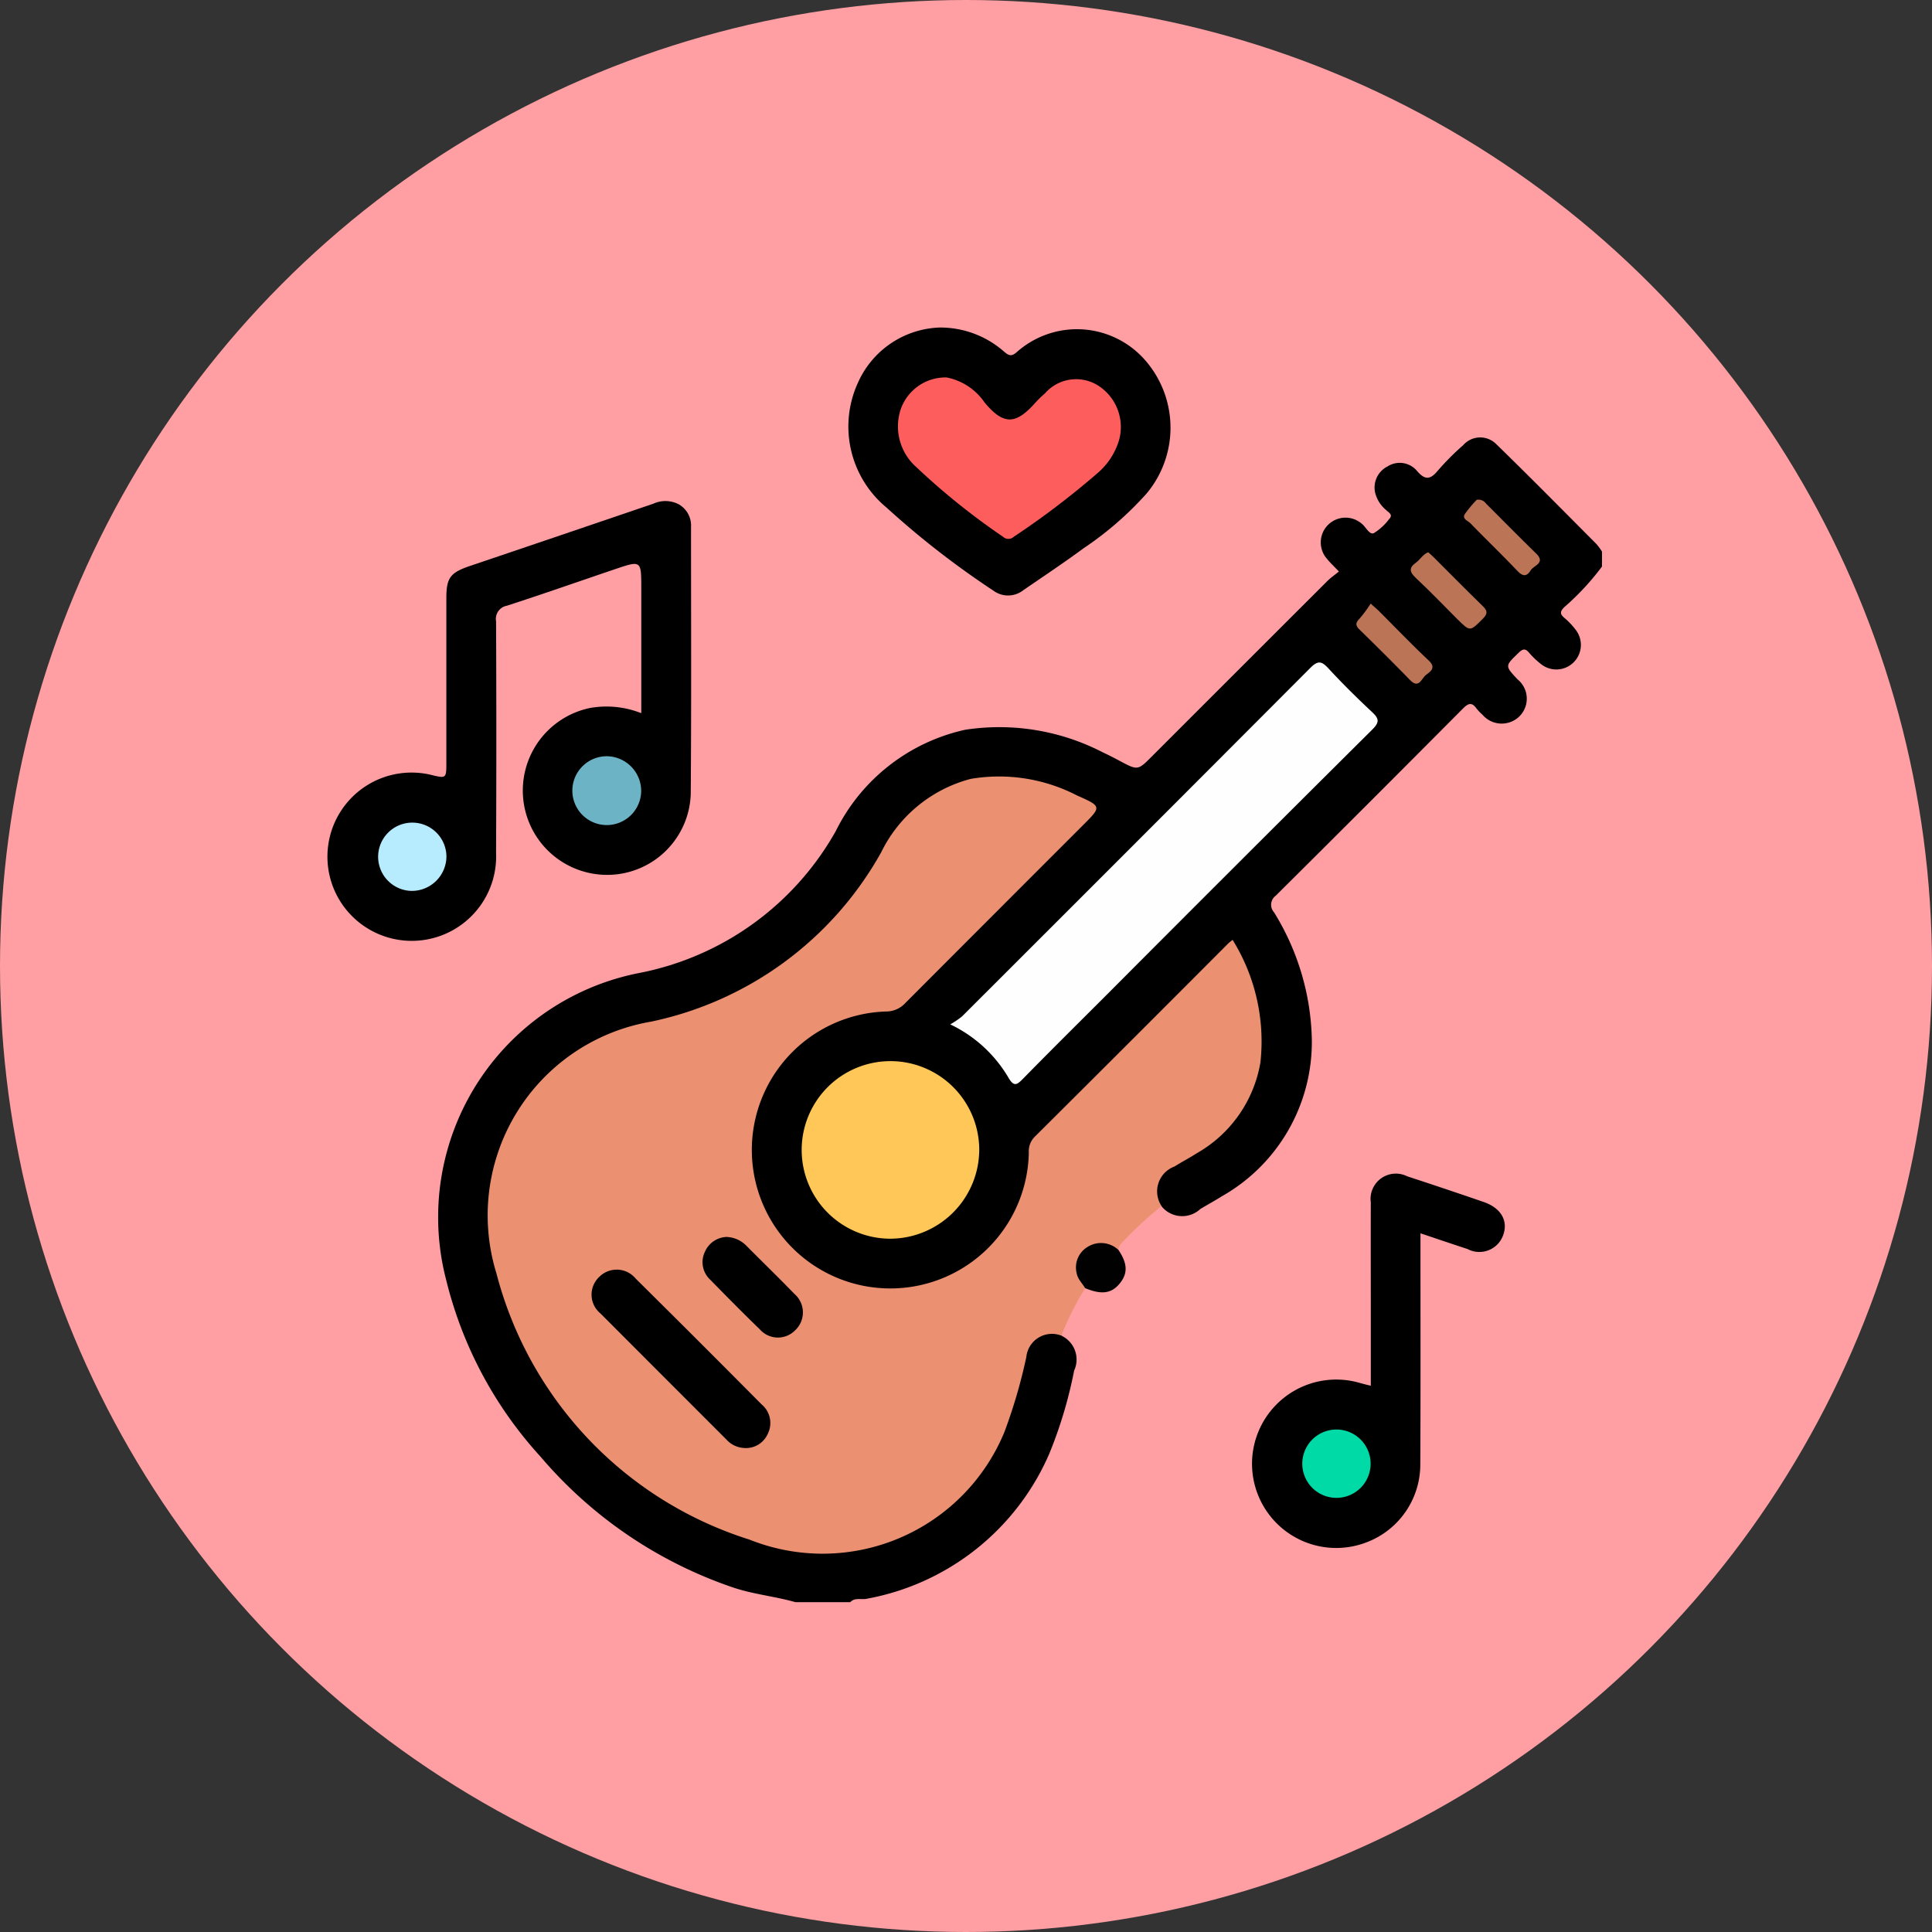 <svg xmlns="http://www.w3.org/2000/svg" xmlns:xlink="http://www.w3.org/1999/xlink" width="64.888" height="64.888" viewBox="0 0 64.888 64.888">
  <rect x="0" y="0" width="64.888" height="64.888" fill="#333333" stroke="none"/>
  <defs>
    <clipPath id="clip-path">
      <rect id="Rectángulo_38173" data-name="Rectángulo 38173" width="42.807" height="42.81" fill="none"/>
    </clipPath>
  </defs>
  <g id="_102" data-name="102" transform="translate(0 -0.002)">
    <circle id="Elipse_4823" data-name="Elipse 4823" cx="32.444" cy="32.444" r="32.444" transform="translate(0 0.002)" fill="#ff9fa3"/>
    <g id="Grupo_159173" data-name="Grupo 159173" transform="translate(11 11.002)">
      <g id="Grupo_159173-2" data-name="Grupo 159173" clip-path="url(#clip-path)">
        <path id="Trazado_137757" data-name="Trazado 137757" d="M32.186,41.308a.883.883,0,0,1,.429,1.172,14.883,14.883,0,0,1-.832,2.786,8.305,8.305,0,0,1-6.146,4.88c-.18.035-.389-.052-.542.113H23.257c-.675-.193-1.378-.26-2.05-.478a14.69,14.69,0,0,1-6.517-4.413,13.578,13.578,0,0,1-3.166-5.933,8.357,8.357,0,0,1,6.54-10.319,9.69,9.69,0,0,0,6.544-4.753,6.382,6.382,0,0,1,4.351-3.406,7.568,7.568,0,0,1,4.616.758c.189.088.374.183.558.281.62.332.618.333,1.1-.151q2.94-2.94,5.882-5.878c.117-.117.256-.213.392-.324-.17-.18-.3-.3-.416-.444a.832.832,0,0,1,1.188-1.158c.138.109.251.375.4.314a1.863,1.863,0,0,0,.516-.475c.147-.15-.022-.217-.1-.3a1.1,1.1,0,0,1-.371-.587.792.792,0,0,1,.416-.879.757.757,0,0,1,.991.151c.272.316.445.294.7-.012a8.809,8.809,0,0,1,.855-.858.757.757,0,0,1,1.095-.041c1.138,1.106,2.252,2.237,3.373,3.362a2.046,2.046,0,0,1,.19.259v.5a8.731,8.731,0,0,1-1.269,1.367c-.142.145-.148.224,0,.354a2.446,2.446,0,0,1,.4.424.825.825,0,0,1-1.188,1.126,2.68,2.68,0,0,1-.391-.375c-.136-.161-.221-.127-.36.008-.449.436-.456.429-.03.885a.835.835,0,0,1,.05,1.257.849.849,0,0,1-1.228-.07,1.554,1.554,0,0,1-.2-.208c-.157-.218-.273-.179-.452,0q-3.135,3.155-6.291,6.289a.376.376,0,0,0-.057.556,8.431,8.431,0,0,1,1.27,4.262,5.957,5.957,0,0,1-3.028,5.28c-.234.149-.48.28-.717.424a.893.893,0,0,1-1.305-.095.728.728,0,0,1,0-1.1,2.743,2.743,0,0,1,.674-.489,6.533,6.533,0,0,0,1.631-1.284,4.2,4.2,0,0,0,.9-3.485,6.135,6.135,0,0,0-.666-2.058c-.128-.249-.223-.313-.446-.088q-3.065,3.081-6.145,6.149a.939.939,0,0,0-.277.631,5.05,5.05,0,0,1-1.146,2.9,4.75,4.75,0,0,1-6.637.606,4.578,4.578,0,0,1-1.766-3.638,4.678,4.678,0,0,1,4.473-4.769,1.029,1.029,0,0,0,.779-.317q3.021-3.037,6.055-6.062c.348-.349.343-.368-.111-.6a6.623,6.623,0,0,0-2.552-.741,4.012,4.012,0,0,0-3.538,1.7c-.442.559-.75,1.206-1.162,1.785a11.565,11.565,0,0,1-6.238,4.525,18.631,18.631,0,0,0-2.436.727,6.439,6.439,0,0,0-3.866,5.777,9.931,9.931,0,0,0,1.92,5.727,13.64,13.64,0,0,0,5.134,4.553,7.887,7.887,0,0,0,5.7.852,6.538,6.538,0,0,0,4.573-4.324c.225-.589.31-1.214.474-1.818a1.271,1.271,0,0,1,.494-.8c.262-.168.545-.314.827-.02" transform="translate(-7.539 -7.448)"/>
        <path id="Trazado_137758" data-name="Trazado 137758" d="M10.538,24.723V20.528c0-.942,0-.945-.881-.647-1.21.41-2.415.834-3.63,1.227a.451.451,0,0,0-.366.524q.018,3.887,0,7.774a2.835,2.835,0,0,1-5.16,1.742,2.825,2.825,0,0,1,2.961-4.362c.529.129.529.129.529-.414q0-2.759,0-5.517c0-.687.132-.859.8-1.084q3.077-1.041,6.153-2.089a.971.971,0,0,1,.844.016.819.819,0,0,1,.421.763c0,3,.014,5.991-.01,8.986a2.808,2.808,0,0,1-2.717,2.7,2.832,2.832,0,0,1-.654-5.606,3.177,3.177,0,0,1,1.71.177" transform="translate(0 -11.765)"/>
        <path id="Trazado_137759" data-name="Trazado 137759" d="M55.828,0A3.25,3.25,0,0,1,57.99.813c.142.12.23.174.405.028a3.042,3.042,0,0,1,4.284.206,3.445,3.445,0,0,1,.083,4.541,11.239,11.239,0,0,1-2.108,1.828c-.66.486-1.344.94-2.02,1.405a.829.829,0,0,1-1.012.013,29.213,29.213,0,0,1-3.587-2.789,3.53,3.53,0,0,1-.953-4.2A3.118,3.118,0,0,1,55.828,0" transform="translate(-35.263)"/>
        <path id="Trazado_137760" data-name="Trazado 137760" d="M35.526,64.25a.865.865,0,0,0-1.177.718,17.836,17.836,0,0,1-.735,2.517A6.606,6.606,0,0,1,25.051,71.1a12.728,12.728,0,0,1-8.5-8.946,6.6,6.6,0,0,1,5.2-8.451,11.562,11.562,0,0,0,7.724-5.688,4.662,4.662,0,0,1,3.009-2.465,5.7,5.7,0,0,1,3.567.557c.83.369.828.374.2,1q-2.985,2.984-5.966,5.972a.873.873,0,0,1-.652.284,4.652,4.652,0,1,0,4.8,4.739.683.683,0,0,1,.189-.522q3.259-3.242,6.506-6.5c.038-.038.084-.07.149-.123a6.465,6.465,0,0,1,.934,4.119,4.339,4.339,0,0,1-2.136,3.047c-.245.158-.506.293-.753.448a.889.889,0,0,0-.431,1.326A12.825,12.825,0,0,0,37.684,61c-.1.11-.235.2-.238.377-.133.082-.235-.027-.348-.06a.684.684,0,0,0-.76.178.727.727,0,0,0-.133.774c.043.128.15.237.119.388a10.034,10.034,0,0,0-.8,1.593" transform="translate(-10.879 -30.391)" fill="#eb9171"/>
        <path id="Trazado_137761" data-name="Trazado 137761" d="M97.706,92.926V90.61c0-1.281-.005-2.562,0-3.842a.85.85,0,0,1,1.224-.88q1.285.42,2.564.861c.583.2.83.629.66,1.107a.849.849,0,0,1-1.2.474c-.512-.168-1.022-.341-1.58-.528v.48c0,2.436.007,4.873-.006,7.309a2.794,2.794,0,0,1-1.789,2.583,2.828,2.828,0,1,1-.264-5.353c.118.033.237.064.388.1" transform="translate(-62.666 -57.38)"/>
        <path id="Trazado_137762" data-name="Trazado 137762" d="M76.178,94.311c-.093-.166-.247-.3-.283-.5a.8.8,0,0,1,.337-.869.849.849,0,0,1,1.067.086c.307.459.318.789.036,1.13s-.62.372-1.158.15" transform="translate(-50.733 -62.045)" fill="#010101"/>
        <path id="Trazado_137763" data-name="Trazado 137763" d="M63.106,46.107a2.812,2.812,0,0,0,.4-.27q5.853-5.844,11.693-11.7c.252-.253.376-.242.607.008.471.512.967,1,1.476,1.477.235.218.243.341.006.577q-4.474,4.446-8.926,8.914c-.935.935-1.876,1.866-2.8,2.809-.21.213-.313.3-.506-.04a4.527,4.527,0,0,0-1.944-1.775" transform="translate(-42.194 -22.701)" fill="#fefefe"/>
        <path id="Trazado_137764" data-name="Trazado 137764" d="M50.979,80.315a2.982,2.982,0,1,1,3.005-2.994,3,3,0,0,1-3.005,2.994" transform="translate(-32.095 -49.712)" fill="#fec757"/>
        <path id="Trazado_137765" data-name="Trazado 137765" d="M110.37,22.765c.063.057.126.11.184.168.55.549,1.093,1.1,1.651,1.644.173.166.163.264,0,.429-.429.429-.421.438-.862,0-.461-.461-.912-.932-1.388-1.377-.212-.2-.233-.338.006-.51.142-.1.226-.277.413-.35" transform="translate(-73.406 -15.221)" fill="#bb7456"/>
        <path id="Trazado_137766" data-name="Trazado 137766" d="M104.764,27.983c.166.149.229.2.286.259.552.551,1.092,1.115,1.66,1.649.259.243.071.366-.086.485s-.235.486-.543.169c-.553-.569-1.117-1.128-1.685-1.683-.141-.137-.152-.226-.009-.371a4.294,4.294,0,0,0,.376-.508" transform="translate(-69.728 -18.71)" fill="#bc7456"/>
        <path id="Trazado_137767" data-name="Trazado 137767" d="M115.628,17.456a.31.31,0,0,1,.3.127c.56.557,1.113,1.122,1.68,1.673.337.327-.075.4-.181.573-.131.213-.262.207-.446.014-.515-.543-1.057-1.061-1.579-1.6-.082-.084-.29-.144-.18-.313a4.292,4.292,0,0,1,.4-.478" transform="translate(-77.02 -11.671)" fill="#bc7457"/>
        <path id="Trazado_137768" data-name="Trazado 137768" d="M27.129,44.6a1.156,1.156,0,1,1-1.138-1.155A1.169,1.169,0,0,1,27.129,44.6" transform="translate(-16.594 -29.046)" fill="#6db3c6"/>
        <path id="Trazado_137769" data-name="Trazado 137769" d="M6.192,52.473a1.147,1.147,0,1,1,1.179-1.154,1.164,1.164,0,0,1-1.179,1.154" transform="translate(-3.377 -33.551)" fill="#b7ebfe"/>
        <path id="Trazado_137770" data-name="Trazado 137770" d="M59.443,5.06a2,2,0,0,1,1.275.837c.624.749,1.03.763,1.678.045a3.877,3.877,0,0,1,.357-.351,1.387,1.387,0,0,1,1.858-.207,1.65,1.65,0,0,1,.561,1.97,2.321,2.321,0,0,1-.614.881,27.68,27.68,0,0,1-2.853,2.174.267.267,0,0,1-.367,0,23.353,23.353,0,0,1-2.924-2.351,1.826,1.826,0,0,1-.528-1.872A1.594,1.594,0,0,1,59.443,5.06" transform="translate(-38.653 -3.383)" fill="#fe5d5d"/>
        <path id="Trazado_137771" data-name="Trazado 137771" d="M31.911,101.475a.86.86,0,0,1-.627-.292q-2.113-2.112-4.224-4.228a.817.817,0,0,1-.041-1.226.826.826,0,0,1,1.226.057q2.121,2.1,4.228,4.224a.811.811,0,0,1,.207.989.8.8,0,0,1-.769.477" transform="translate(-17.894 -63.842)"/>
        <path id="Trazado_137772" data-name="Trazado 137772" d="M38.849,92.179a.979.979,0,0,1,.629.287c.538.542,1.087,1.074,1.617,1.622a.821.821,0,0,1,.029,1.222.809.809,0,0,1-1.19-.031c-.569-.55-1.124-1.114-1.678-1.679a.8.8,0,0,1-.165-.924.826.826,0,0,1,.758-.5" transform="translate(-25.416 -61.633)"/>
        <path id="Trazado_137773" data-name="Trazado 137773" d="M99.915,113.987a1.147,1.147,0,1,1,.024-2.295,1.147,1.147,0,1,1-.024,2.295" transform="translate(-66.041 -74.68)" fill="#00daa7"/>
      </g>
    </g>
  </g>
</svg>
